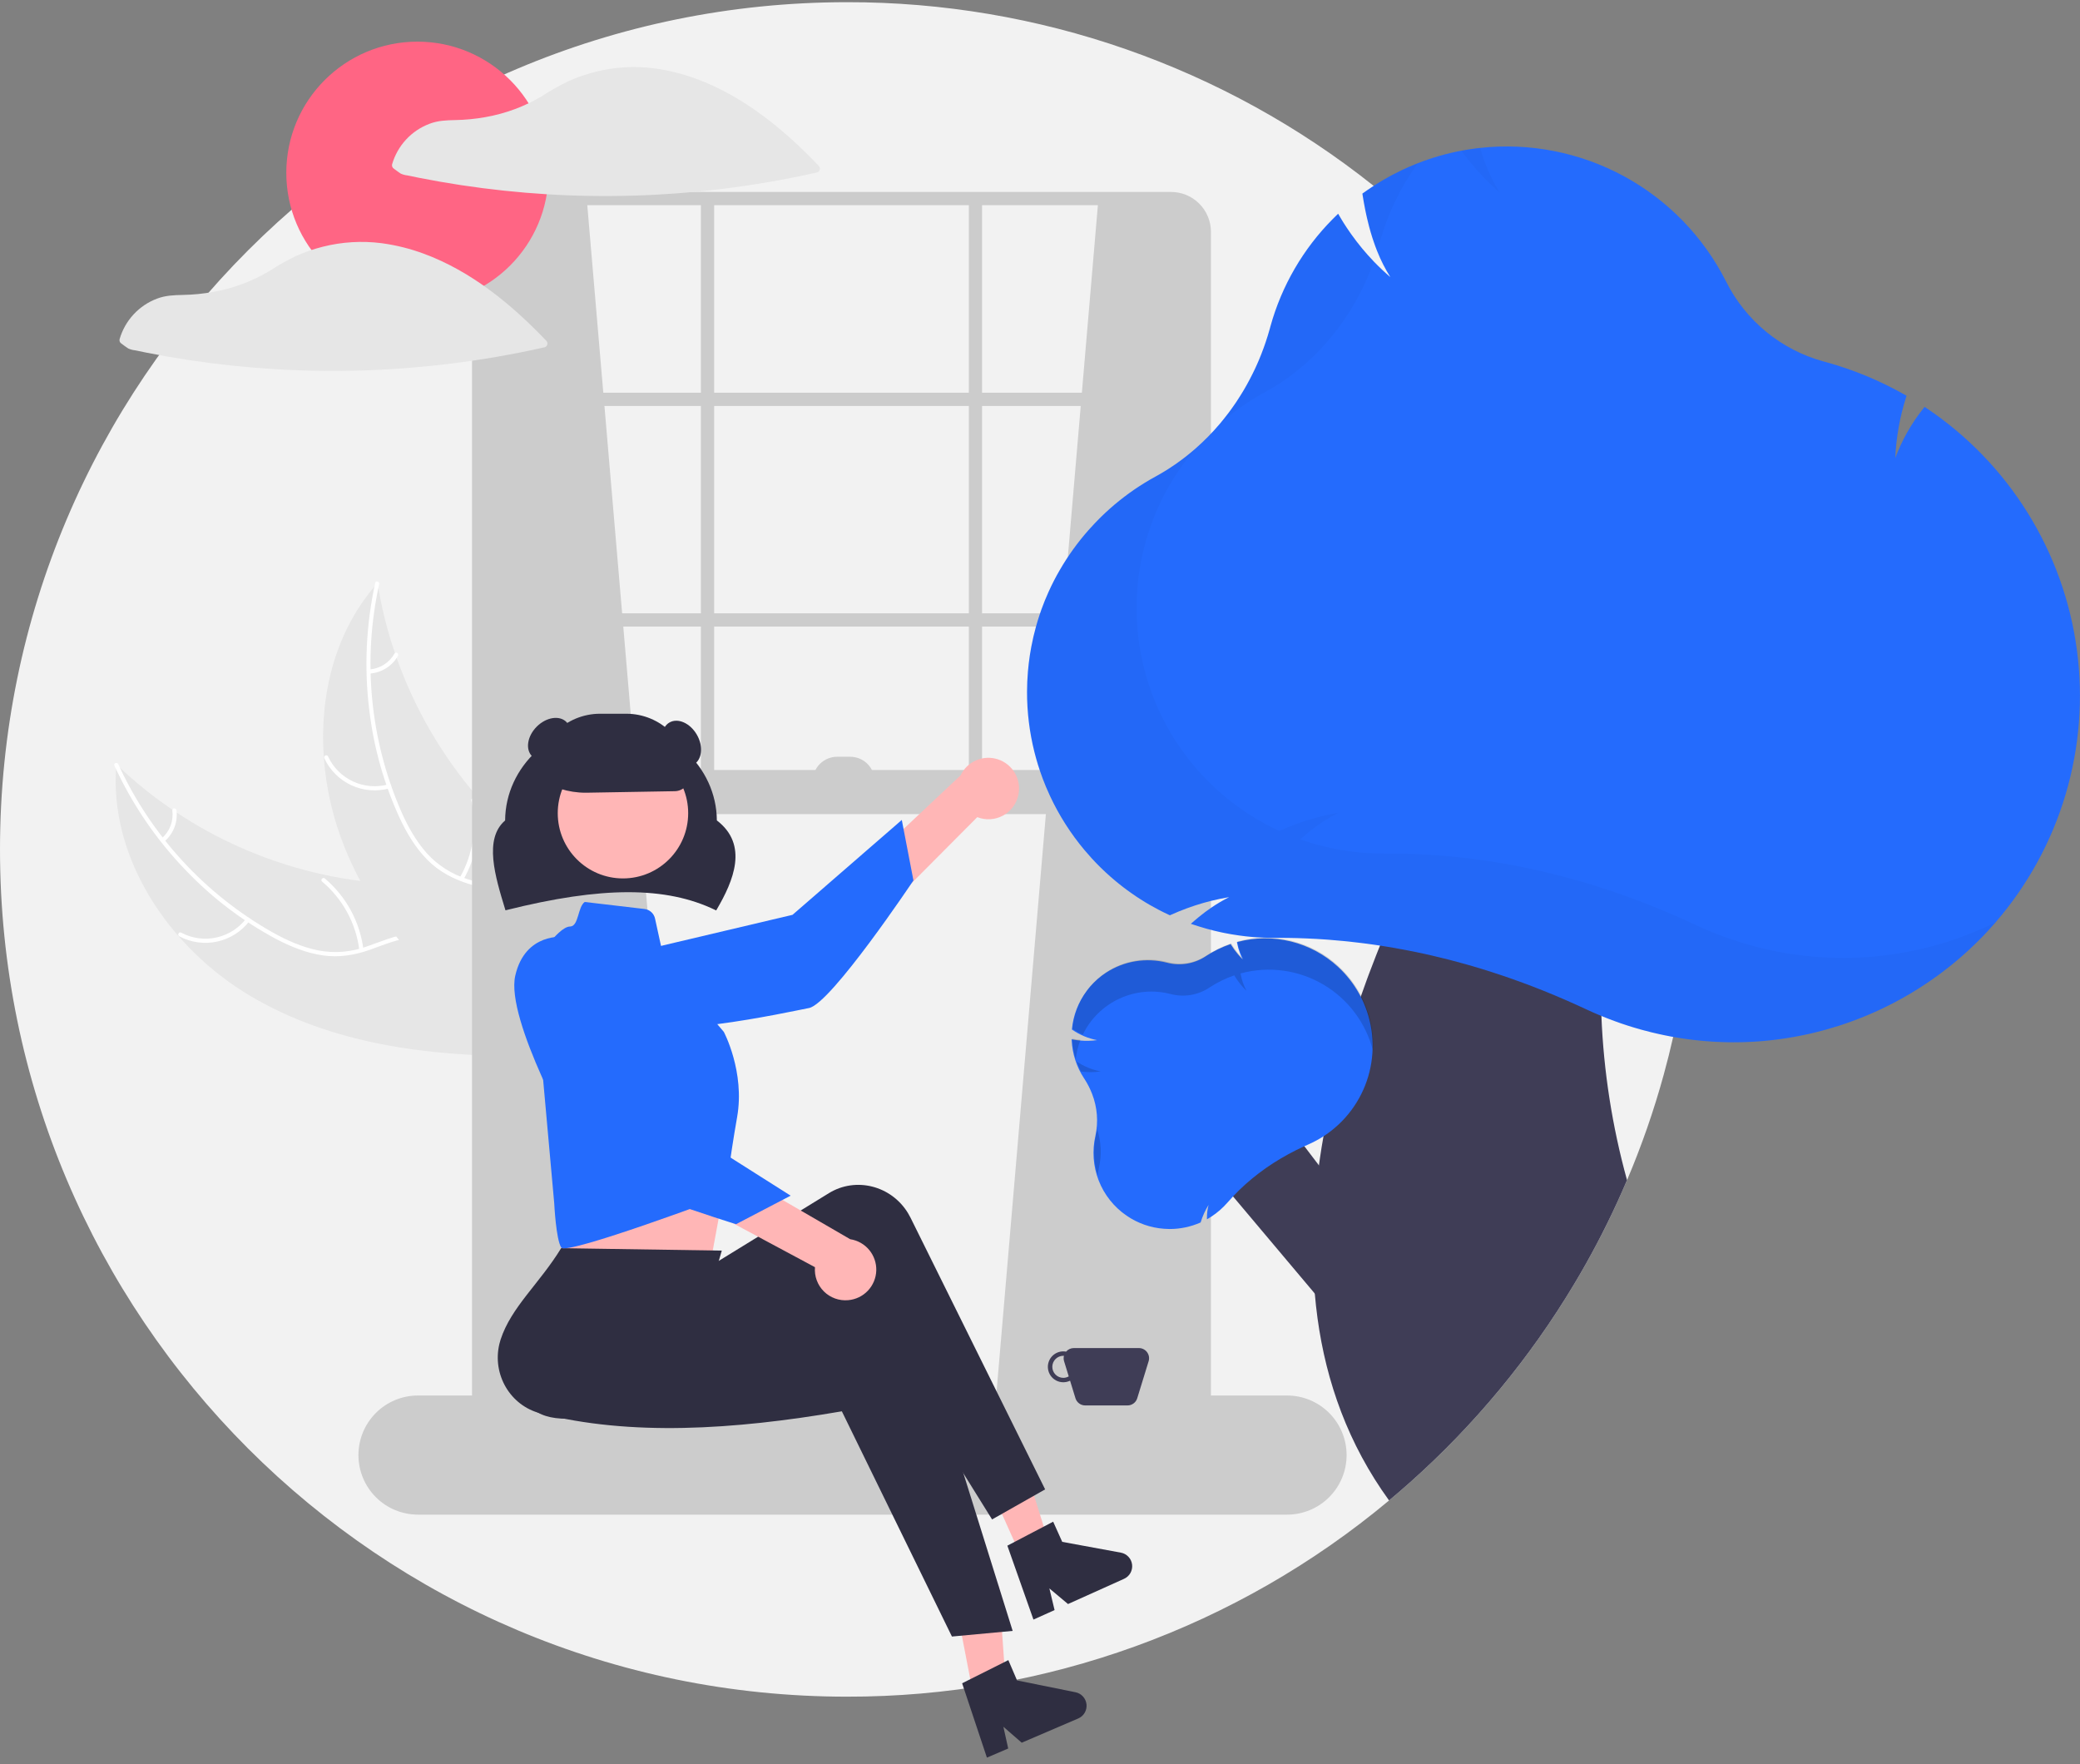 <svg width="237" height="201" viewBox="0 0 237 201" fill="none" xmlns="http://www.w3.org/2000/svg">
<rect x="0" y="0" width="237" height="201" fill="#808080" stroke="none"/>
<g clip-path="url(#clip0_1127_19487)">
<path d="M193.018 96.778C193.018 99.588 192.9 102.37 192.663 105.123C192.477 107.272 192.224 109.402 191.902 111.513C191.56 113.748 191.141 115.956 190.645 118.137V118.139C190.321 119.575 189.965 120.998 189.577 122.41C188.452 126.514 187.052 130.539 185.388 134.456C185.026 135.308 184.652 136.154 184.267 136.995C182.808 140.178 181.176 143.277 179.376 146.28C174.328 154.713 168.028 162.329 160.69 168.866C159.896 169.573 159.091 170.267 158.275 170.95C140.95 185.426 119.083 193.34 96.509 193.305C43.208 193.305 0 150.089 0 96.778C0 43.466 43.208 0.25 96.509 0.25C118.306 0.216 139.467 7.595 156.518 21.177C157.317 21.81 158.106 22.458 158.885 23.12C162.687 26.345 166.236 29.858 169.499 33.627H169.501C184.7 51.151 193.052 73.579 193.018 96.778Z" fill="#F2F2F2"/>
<path d="M28.489 113.451C19.296 107.979 12.357 97.751 13.257 87.088C21.663 95.134 32.642 99.947 44.254 100.676C48.733 100.941 53.743 100.769 57.04 103.813C59.092 105.706 60.047 108.558 60.203 111.346C60.36 114.134 59.801 116.907 59.246 119.644L59.437 120.314C48.739 120.354 37.683 118.924 28.489 113.451Z" fill="#E6E6E6"/>
<path d="M13.482 87.076C17.166 95.131 23.293 101.819 30.994 106.193C32.649 107.119 34.409 107.916 36.28 108.285C38.105 108.631 39.991 108.481 41.739 107.852C43.382 107.298 44.997 106.541 46.745 106.396C48.588 106.244 50.294 106.955 51.634 108.2C53.274 109.724 54.269 111.746 55.173 113.758C56.177 115.991 57.184 118.327 59.108 119.933C59.342 120.127 59.026 120.478 58.793 120.283C55.445 117.489 54.898 112.81 52.222 109.519C50.973 107.983 49.254 106.815 47.212 106.845C45.426 106.872 43.759 107.651 42.101 108.227C40.361 108.831 38.617 109.114 36.779 108.849C34.899 108.577 33.104 107.848 31.432 106.967C27.655 104.943 24.221 102.336 21.254 99.245C17.848 95.734 15.067 91.668 13.033 87.22C12.907 86.945 13.357 86.802 13.482 87.076H13.482Z" fill="white"/>
<path d="M28.431 104.931C27.522 106.124 26.218 106.954 24.754 107.275C23.289 107.595 21.758 107.384 20.434 106.68C20.167 106.536 20.377 106.114 20.645 106.257C21.876 106.916 23.302 107.112 24.666 106.811C26.029 106.51 27.24 105.731 28.08 104.616C28.263 104.373 28.612 104.69 28.431 104.931L28.431 104.931Z" fill="white"/>
<path d="M40.945 108.243C40.562 105.201 39.047 102.416 36.702 100.441C36.469 100.246 36.785 99.895 37.017 100.09C39.454 102.149 41.024 105.052 41.416 108.218C41.453 108.52 40.981 108.543 40.945 108.243V108.243Z" fill="white"/>
<path d="M18.433 95.513C18.881 95.125 19.225 94.632 19.436 94.078C19.646 93.523 19.715 92.926 19.637 92.338C19.596 92.037 20.067 92.014 20.108 92.313C20.191 92.963 20.114 93.623 19.883 94.236C19.652 94.848 19.275 95.395 18.784 95.829C18.741 95.873 18.683 95.9 18.621 95.903C18.559 95.907 18.498 95.886 18.451 95.847C18.404 95.805 18.377 95.746 18.373 95.684C18.37 95.621 18.392 95.56 18.433 95.513V95.513Z" fill="white"/>
<path d="M43.017 66.43C43.048 66.618 43.079 66.805 43.113 66.994C43.541 69.51 44.173 71.988 45.002 74.402C45.064 74.59 45.128 74.779 45.195 74.965C47.255 80.759 50.372 86.121 54.389 90.778C55.989 92.629 57.728 94.356 59.59 95.944C62.162 98.137 65.125 100.309 66.773 103.14C66.949 103.433 67.106 103.737 67.244 104.05L60.24 120.029C60.206 120.057 60.176 120.087 60.142 120.115L59.891 120.766C59.789 120.691 59.685 120.611 59.584 120.536C59.525 120.492 59.467 120.445 59.408 120.402C59.369 120.372 59.33 120.342 59.293 120.317C59.28 120.307 59.267 120.297 59.258 120.288C59.221 120.264 59.189 120.237 59.156 120.213C58.574 119.767 57.994 119.316 57.416 118.859C57.412 118.858 57.412 118.858 57.41 118.853C53.016 115.366 48.874 111.481 45.453 107.091C45.351 106.959 45.244 106.825 45.144 106.686C43.613 104.699 42.248 102.59 41.06 100.38C40.414 99.168 39.829 97.924 39.309 96.652C37.97 93.365 37.157 89.887 36.899 86.347C36.386 79.29 38.135 72.147 42.667 66.833C42.783 66.697 42.897 66.564 43.017 66.43Z" fill="#E6E6E6"/>
<path d="M43.203 66.555C41.296 75.204 42.162 84.235 45.678 92.364C46.442 94.101 47.368 95.796 48.639 97.218C49.889 98.593 51.484 99.609 53.259 100.16C54.904 100.706 56.649 101.075 58.133 102.012C59.696 103 60.63 104.595 60.95 106.396C61.343 108.6 60.919 110.814 60.43 112.964C59.888 115.352 59.286 117.824 59.856 120.265C59.925 120.561 59.462 120.65 59.393 120.355C58.401 116.108 60.782 112.042 60.626 107.803C60.553 105.825 59.884 103.857 58.235 102.651C56.792 101.597 54.993 101.216 53.323 100.677C51.569 100.111 50.006 99.287 48.699 97.968C47.361 96.619 46.367 94.956 45.562 93.246C43.765 89.356 42.592 85.206 42.084 80.951C41.477 76.097 41.706 71.176 42.758 66.399C42.824 66.104 43.268 66.261 43.203 66.555Z" fill="white"/>
<path d="M44.392 89.813C42.949 90.218 41.408 90.097 40.046 89.47C38.684 88.844 37.588 87.754 36.955 86.394C36.828 86.119 37.25 85.908 37.377 86.184C37.965 87.451 38.985 88.467 40.255 89.047C41.525 89.628 42.96 89.735 44.302 89.35C44.594 89.267 44.683 89.73 44.392 89.813H44.392Z" fill="white"/>
<path d="M52.389 99.993C53.914 97.334 54.382 94.198 53.698 91.209C53.63 90.913 54.093 90.823 54.161 91.119C54.867 94.23 54.374 97.493 52.78 100.256C52.628 100.52 52.237 100.255 52.389 99.993Z" fill="white"/>
<path d="M42.078 76.273C42.669 76.233 43.242 76.046 43.743 75.73C44.245 75.414 44.66 74.978 44.951 74.462C45.1 74.197 45.49 74.463 45.342 74.726C45.018 75.294 44.559 75.775 44.005 76.125C43.452 76.476 42.821 76.685 42.169 76.736C42.107 76.746 42.045 76.732 41.993 76.697C41.942 76.663 41.906 76.61 41.892 76.549C41.88 76.488 41.893 76.425 41.928 76.373C41.963 76.321 42.017 76.285 42.078 76.273V76.273Z" fill="white"/>
<path d="M66.852 22.622L78.665 160.926L55.04 162.703V24.382C57.855 22.519 61.896 22.227 66.852 22.622Z" fill="#CCCCCC"/>
<path d="M125.16 22.622L113.348 160.926L136.972 162.703V24.382C134.157 22.519 130.116 22.227 125.16 22.622Z" fill="#CCCCCC"/>
<path d="M133.435 168.419H58.326C57.121 168.417 55.967 167.938 55.115 167.086C54.264 166.235 53.785 165.08 53.783 163.875V26.412C53.785 25.207 54.264 24.052 55.115 23.2C55.967 22.349 57.121 21.869 58.326 21.868H133.435C134.639 21.869 135.794 22.349 136.645 23.2C137.497 24.052 137.976 25.207 137.977 26.412V163.875C137.976 165.08 137.497 166.235 136.645 167.086C135.794 167.938 134.639 168.417 133.435 168.419ZM58.326 23.376C57.521 23.377 56.75 23.697 56.181 24.266C55.612 24.835 55.292 25.607 55.291 26.412V163.875C55.292 164.68 55.612 165.451 56.181 166.02C56.75 166.59 57.521 166.91 58.326 166.911H133.435C134.239 166.91 135.01 166.59 135.579 166.02C136.148 165.451 136.468 164.68 136.469 163.875V26.412C136.468 25.607 136.148 24.835 135.579 24.266C135.01 23.697 134.239 23.377 133.435 23.376L58.326 23.376Z" fill="#CCCCCC"/>
<path d="M137.223 44.743H54.537V46.251H137.223V44.743Z" fill="#CCCCCC"/>
<path d="M137.223 69.88H54.537V71.389H137.223V69.88Z" fill="#CCCCCC"/>
<path d="M81.371 22.622H79.862V91.247H81.371V22.622Z" fill="#CCCCCC"/>
<path d="M111.9 22.622H110.392V91.247H111.9V22.622Z" fill="#CCCCCC"/>
<path d="M146.649 172.566H47.627C45.827 172.566 44.101 171.851 42.828 170.578C41.556 169.306 40.841 167.579 40.841 165.779C40.841 163.979 41.556 162.253 42.828 160.98C44.101 159.707 45.827 158.992 47.627 158.992H146.649C148.448 158.992 150.174 159.707 151.447 160.98C152.72 162.253 153.435 163.979 153.435 165.779C153.435 167.579 152.72 169.306 151.447 170.578C150.174 171.851 148.448 172.566 146.649 172.566Z" fill="#CCCCCC"/>
<path d="M137.223 87.728H55.04V92.755H137.223V87.728Z" fill="#CCCCCC"/>
<path d="M81.604 103.728L81.499 103.678C75.897 100.971 68.56 100.973 57.711 103.686L57.595 103.715L57.56 103.601C56.412 99.837 55.112 95.574 57.555 93.476C57.589 87.321 62.987 82.323 69.617 82.323C76.246 82.323 81.643 87.319 81.68 93.472C85.313 96.251 83.581 100.357 81.662 103.628L81.604 103.728Z" fill="#2F2E41"/>
<path d="M116.039 90.549C115.938 91.047 115.73 91.518 115.428 91.927C115.126 92.337 114.738 92.675 114.291 92.918C113.844 93.161 113.349 93.303 112.842 93.335C112.334 93.366 111.826 93.286 111.352 93.099L91.554 112.999L89.787 106.82L109.451 88.34C109.817 87.566 110.454 86.953 111.242 86.617C112.03 86.281 112.913 86.246 113.725 86.518C114.537 86.79 115.221 87.351 115.648 88.094C116.074 88.836 116.213 89.71 116.039 90.549L116.039 90.549Z" fill="#FFB6B6"/>
<path d="M67.106 109.706C67.106 109.706 65.31 113.777 69.742 116.288C74.174 118.799 89.665 115.33 92.179 114.846C94.692 114.361 104.08 100.309 104.08 100.309L102.753 93.418L90.302 104.228L67.106 109.706Z" fill="#246BFD"/>
<path d="M63.837 132.221L64.088 136.997C64.088 136.997 63.346 141.228 63.957 142.141C64.562 143.049 81.085 143.164 81.085 143.164C81.085 143.164 82.176 137.278 83.117 132.125L63.837 132.221Z" fill="#FFB6B6"/>
<path d="M111.34 195.371L114.795 194.673L113.806 180.719L108.708 181.749L111.34 195.371Z" fill="#FFB6B6"/>
<path d="M116.289 177.211L119.5 175.767L115.334 162.415L110.595 164.547L116.289 177.211Z" fill="#FFB6B6"/>
<path d="M119.085 169.688L113.039 173.112L98.127 149.146C87.659 156.2 77.423 159.578 67.104 161.38C63.615 162.002 60.058 161.687 59.388 158.135C59.357 157.969 59.332 157.802 59.313 157.634C58.901 153.755 63.726 148.782 64.339 144.036L77.544 143.243L79.172 145.331L94.443 135.941C97.514 134.052 101.553 135.074 103.465 138.222C103.566 138.388 103.659 138.559 103.746 138.733L119.085 169.688Z" fill="#2F2E41"/>
<path d="M115.385 185.811L108.466 186.454L95.922 160.793C83.482 162.933 71.747 163.619 61.596 161.03C58.159 160.166 56.058 156.616 56.904 153.102C56.943 152.938 56.989 152.776 57.041 152.615C58.256 148.908 61.436 146.285 63.941 142.207L82.242 142.485L80.198 149.539L97.976 147.238C101.551 146.775 104.816 149.364 105.269 153.019C105.292 153.212 105.308 153.406 105.315 153.601L115.385 185.811Z" fill="#2F2E41"/>
<path d="M70.982 100.08C75.086 100.08 78.413 96.752 78.413 92.647C78.413 88.543 75.086 85.215 70.982 85.215C66.878 85.215 63.551 88.543 63.551 92.647C63.551 96.752 66.878 100.08 70.982 100.08Z" fill="#FFB6B6"/>
<path d="M66.626 102.763L73.439 103.564C73.727 103.598 73.996 103.721 74.211 103.915C74.425 104.11 74.573 104.366 74.635 104.649L75.719 109.608L82.474 117.564C82.474 117.564 84.899 122.113 83.99 127.268C83.08 132.424 82.68 136.254 82.68 136.254C82.68 136.254 64.561 143.049 63.954 142.14C63.348 141.23 63.151 137.097 63.151 137.097L60.726 110.108C60.726 110.108 63.454 105.559 64.97 105.559C65.949 105.526 65.823 103.323 66.626 102.763Z" fill="#246BFD"/>
<path d="M82.865 137.914C83.821 137.914 84.596 136.985 84.596 135.838C84.596 134.691 83.821 133.761 82.865 133.761C81.909 133.761 81.135 134.691 81.135 135.838C81.135 136.985 81.909 137.914 82.865 137.914Z" fill="#246BFD"/>
<path d="M109.627 191.778L114.893 189.139L115.886 191.455L122.545 192.801C122.874 192.867 123.173 193.037 123.398 193.286C123.624 193.534 123.764 193.848 123.799 194.182C123.833 194.516 123.76 194.852 123.59 195.142C123.42 195.431 123.162 195.658 122.853 195.79L116.419 198.549L114.328 196.734L114.877 199.21L112.451 200.25L109.627 191.778Z" fill="#2F2E41"/>
<path d="M114.781 176.101L120 173.369L121.033 175.667L127.715 176.896C128.045 176.956 128.347 177.121 128.577 177.366C128.807 177.61 128.953 177.922 128.993 178.255C129.033 178.588 128.966 178.925 128.801 179.218C128.636 179.51 128.382 179.742 128.076 179.879L121.691 182.751L119.569 180.972L120.161 183.439L117.754 184.521L114.781 176.101Z" fill="#2F2E41"/>
<path d="M66.736 90.316C64.773 90.319 62.857 89.714 61.251 88.585L61.197 88.547V88.482C61.199 86.583 61.955 84.762 63.298 83.419C64.64 82.076 66.461 81.32 68.36 81.318H71.376C73.275 81.32 75.096 82.076 76.438 83.419C77.781 84.762 78.537 86.583 78.539 88.482C78.537 88.917 78.365 89.334 78.06 89.644C77.756 89.954 77.342 90.132 76.907 90.142L66.906 90.314C66.849 90.315 66.793 90.316 66.736 90.316Z" fill="#2F2E41"/>
<path d="M79.042 87.106C80.004 86.551 80.165 85.028 79.401 83.706C78.638 82.383 77.239 81.761 76.278 82.317C75.316 82.872 75.155 84.394 75.918 85.717C76.682 87.04 78.081 87.662 79.042 87.106Z" fill="#2F2E41"/>
<path d="M64.002 85.63C65.082 84.551 65.32 83.038 64.535 82.253C63.75 81.468 62.238 81.706 61.158 82.786C60.078 83.866 59.84 85.378 60.625 86.164C61.41 86.949 62.922 86.71 64.002 85.63Z" fill="#2F2E41"/>
<path d="M129.769 153.588H122.352C122.184 153.588 122.019 153.624 121.867 153.694C121.715 153.764 121.581 153.867 121.472 153.994C121.199 153.944 120.917 153.959 120.651 154.039C120.384 154.119 120.14 154.261 119.939 154.453C119.738 154.645 119.586 154.882 119.494 155.145C119.402 155.407 119.374 155.688 119.412 155.964C119.45 156.239 119.552 156.502 119.711 156.73C119.87 156.959 120.081 157.146 120.326 157.277C120.572 157.408 120.845 157.479 121.123 157.484C121.401 157.489 121.676 157.428 121.926 157.306L122.541 159.305C122.614 159.542 122.761 159.75 122.961 159.897C123.16 160.044 123.401 160.124 123.649 160.124H128.472C128.72 160.124 128.961 160.044 129.16 159.897C129.36 159.75 129.506 159.542 129.579 159.305L130.877 155.088C130.93 154.915 130.942 154.731 130.912 154.552C130.881 154.374 130.809 154.204 130.701 154.058C130.594 153.913 130.453 153.794 130.291 153.712C130.129 153.63 129.95 153.588 129.769 153.588ZM121.16 156.981C120.826 156.981 120.507 156.849 120.271 156.613C120.035 156.378 119.903 156.058 119.903 155.725C119.903 155.391 120.035 155.072 120.271 154.836C120.507 154.6 120.826 154.468 121.16 154.468C121.182 154.468 121.204 154.473 121.227 154.474C121.177 154.677 121.183 154.889 121.244 155.088L121.775 156.814C121.588 156.922 121.376 156.98 121.16 156.981Z" fill="#3F3D56"/>
<path d="M96.648 148.131C96.141 148.178 95.631 148.113 95.152 147.941C94.673 147.769 94.238 147.495 93.877 147.136C93.516 146.778 93.237 146.345 93.062 145.867C92.886 145.39 92.817 144.88 92.86 144.373L68.12 131.112L73.531 127.647L96.873 141.186C97.719 141.314 98.49 141.749 99.037 142.407C99.585 143.065 99.872 143.902 99.845 144.758C99.817 145.614 99.476 146.431 98.887 147.052C98.298 147.674 97.501 148.058 96.648 148.131Z" fill="#FFB6B6"/>
<path d="M64.259 106.743C64.259 106.743 59.844 106.19 58.711 111.158C57.578 116.125 65.345 129.972 66.53 132.241C67.715 134.511 83.867 139.474 83.867 139.474L90.087 136.225L76.161 127.397L64.259 106.743Z" fill="#246BFD"/>
<path d="M95.378 86.22H96.886C97.619 86.22 98.322 86.511 98.841 87.03C99.359 87.548 99.65 88.251 99.65 88.985H92.613C92.613 88.251 92.905 87.548 93.423 87.03C93.942 86.511 94.645 86.22 95.378 86.22Z" fill="#CCCCCC"/>
<path d="M47.561 34.629C55.812 34.629 62.501 27.939 62.501 19.687C62.501 11.435 55.812 4.745 47.561 4.745C39.311 4.745 32.622 11.435 32.622 19.687C32.622 27.939 39.311 34.629 47.561 34.629Z" fill="#FF6584"/>
<path d="M93.302 18.908C89.348 14.76 84.757 10.976 79.321 8.976C77.807 8.417 76.237 8.022 74.638 7.799C74.625 7.797 74.613 7.8 74.6 7.799C74.574 7.792 74.548 7.787 74.521 7.783C72.285 7.498 70.016 7.635 67.83 8.187C66.762 8.455 65.719 8.819 64.715 9.273C63.708 9.764 62.731 10.318 61.792 10.93C59.803 12.12 57.614 12.937 55.332 13.34C54.187 13.546 53.026 13.66 51.863 13.681C50.853 13.701 49.901 13.736 48.944 14.101C47.922 14.485 47.004 15.103 46.263 15.905C45.523 16.708 44.98 17.672 44.678 18.721C44.654 18.815 44.661 18.913 44.698 19.002C44.734 19.092 44.798 19.167 44.88 19.218C45.138 19.403 45.391 19.613 45.662 19.779C45.904 19.889 46.163 19.96 46.427 19.987C46.86 20.078 47.292 20.167 47.726 20.253C49.322 20.569 50.926 20.849 52.535 21.093C55.793 21.586 59.068 21.934 62.361 22.135C68.957 22.535 75.576 22.336 82.136 21.541C85.823 21.094 89.485 20.461 93.108 19.643C93.181 19.621 93.248 19.581 93.301 19.527C93.355 19.472 93.393 19.404 93.412 19.33C93.432 19.256 93.432 19.179 93.413 19.105C93.393 19.031 93.355 18.963 93.302 18.908Z" fill="#E6E6E6"/>
<path d="M48.27 28.899C46.756 28.339 45.186 27.945 43.587 27.722C43.574 27.72 43.562 27.723 43.549 27.722C43.523 27.715 43.497 27.71 43.47 27.706C41.234 27.421 38.965 27.558 36.78 28.11C35.711 28.378 34.668 28.742 33.664 29.196C32.657 29.687 31.68 30.241 30.741 30.852C28.753 32.043 26.564 32.86 24.281 33.263C23.136 33.469 21.976 33.583 20.812 33.603C19.802 33.624 18.85 33.659 17.893 34.024C16.871 34.408 15.953 35.026 15.213 35.828C14.472 36.63 13.929 37.595 13.627 38.644C13.604 38.738 13.611 38.836 13.647 38.925C13.683 39.014 13.747 39.09 13.829 39.14C14.088 39.326 14.34 39.536 14.612 39.701C14.854 39.812 15.112 39.883 15.377 39.91C15.809 40.001 16.242 40.09 16.675 40.176C18.272 40.492 19.875 40.772 21.485 41.016C24.742 41.509 28.017 41.857 31.31 42.058C37.906 42.458 44.525 42.259 51.086 41.464C54.773 41.017 58.435 40.384 62.057 39.566C62.131 39.544 62.197 39.504 62.251 39.449C62.304 39.395 62.342 39.327 62.362 39.253C62.381 39.179 62.381 39.102 62.362 39.028C62.343 38.954 62.304 38.886 62.251 38.831C58.298 34.683 53.706 30.899 48.27 28.899Z" fill="#E6E6E6"/>
<path d="M156.004 140.29L144.515 125.195L135.45 130.321L154.659 153.136L156.004 140.29Z" fill="#3F3D56"/>
<path d="M182.467 115.751C182.722 122.077 183.702 128.353 185.387 134.456C185.025 135.308 184.652 136.154 184.266 136.995C182.808 140.177 181.175 143.277 179.375 146.28C174.328 154.713 168.027 162.329 160.689 168.866C159.895 169.573 159.09 170.267 158.274 170.95C153.622 164.535 151.111 157.456 150.119 150.172C149.993 149.247 149.89 148.311 149.812 147.381V147.376C149.621 145.116 149.56 142.847 149.629 140.579C149.631 140.398 149.636 140.215 149.644 140.031C149.732 137.608 149.95 135.18 150.28 132.774V132.772C150.317 132.495 150.355 132.219 150.398 131.942C150.518 131.112 150.654 130.283 150.802 129.458C151.665 124.703 152.87 120.016 154.406 115.434V115.432C154.449 115.299 154.492 115.168 154.54 115.037C154.705 114.539 154.874 114.047 155.047 113.554C155.058 113.515 155.071 113.478 155.087 113.441C155.311 112.797 155.54 112.159 155.774 111.525C155.836 111.35 155.902 111.174 155.97 110.998C156.233 110.291 156.502 109.59 156.776 108.899C156.862 108.677 156.95 108.456 157.038 108.238C157.106 108.069 157.171 107.901 157.241 107.735V107.732C157.641 106.744 158.046 105.776 158.455 104.826C159.604 102.157 160.785 99.646 161.936 97.33L161.939 97.328C166.716 87.743 171.059 81.519 171.059 81.519L187.368 86.798C185.422 90.249 183.917 95.34 183.093 101.345C182.457 106.118 182.248 110.938 182.467 115.749L182.467 115.751Z" fill="#3F3D56"/>
<path d="M155.362 114.215C155.266 113.991 155.158 113.773 155.047 113.554C154.474 112.444 153.736 111.427 152.858 110.538C152.728 110.404 152.592 110.271 152.451 110.145C150.937 108.751 149.096 107.76 147.099 107.266C145.101 106.771 143.01 106.788 141.021 107.315L141.011 107.32L140.935 107.34L140.953 107.426C141.028 107.824 141.138 108.215 141.28 108.594C141.317 108.698 141.36 108.796 141.403 108.894C141.421 108.939 141.443 108.979 141.463 109.024C141.463 109.024 141.461 109.027 141.466 109.027C141.466 109.029 141.468 109.032 141.468 109.034C141.516 109.127 141.561 109.223 141.612 109.313C141.508 109.215 141.41 109.115 141.315 109.012C141.222 108.916 141.137 108.816 141.051 108.715C140.758 108.373 140.493 108.009 140.259 107.624L140.219 107.556L140.149 107.584C139.2 107.913 138.296 108.356 137.455 108.904L137.364 108.964C136.722 109.386 135.998 109.668 135.24 109.791C134.482 109.915 133.706 109.878 132.963 109.683C131.792 109.381 130.571 109.326 129.377 109.521C128.184 109.716 127.043 110.157 126.029 110.817C125.358 111.255 124.75 111.784 124.225 112.39C124.18 112.443 124.134 112.498 124.089 112.551C123.994 112.667 123.903 112.785 123.815 112.906C122.87 114.169 122.291 115.667 122.139 117.237L122.134 117.295L122.182 117.327C123.032 117.91 123.994 118.311 125.006 118.504C124.37 118.592 123.726 118.609 123.086 118.551H123.084C122.794 118.527 122.505 118.487 122.219 118.431L122.166 118.421H122.164L122.099 118.408L122.109 118.529C122.184 120.065 122.667 121.553 123.509 122.84L123.534 122.875C123.543 122.888 123.551 122.901 123.559 122.915C123.915 123.461 124.212 124.043 124.444 124.652C125.031 126.166 125.16 127.819 124.815 129.406C124.425 131.103 124.555 132.878 125.188 134.5C125.821 136.123 126.928 137.516 128.364 138.5C129.626 139.369 131.097 139.885 132.624 139.996C132.833 140.014 133.044 140.024 133.255 140.024C134.463 140.027 135.659 139.778 136.766 139.292L136.806 139.277L136.816 139.232C137.029 138.545 137.328 137.888 137.706 137.276C137.582 137.758 137.52 138.254 137.52 138.752V138.918L137.663 138.835C137.786 138.762 137.912 138.684 138.025 138.611C138.704 138.168 139.319 137.633 139.852 137.022C140.061 136.781 140.272 136.547 140.493 136.313L140.496 136.311C140.925 135.853 141.38 135.406 141.853 134.979C142.858 134.076 143.934 133.254 145.07 132.523C146.205 131.794 147.392 131.148 148.621 130.592H148.623C148.762 130.527 148.902 130.464 149.041 130.404C149.653 130.137 150.242 129.821 150.802 129.459C150.823 129.446 150.84 129.436 150.858 129.423C153.287 127.832 155.073 125.43 155.898 122.645C156.723 119.86 156.533 116.873 155.362 114.215L155.362 114.215Z" fill="#246BFD"/>
<path opacity="0.15" d="M125.23 132.975C125.161 133.281 125.109 133.59 125.074 133.901C124.606 132.422 124.538 130.845 124.878 129.332C124.93 129.1 124.969 128.866 125 128.63C125.464 130.032 125.544 131.532 125.23 132.975Z" fill="black"/>
<path opacity="0.15" d="M125.421 122.071C124.676 122.174 123.921 122.178 123.175 122.081C122.98 121.713 122.811 121.331 122.671 120.939C123.501 121.499 124.437 121.884 125.421 122.071Z" fill="black"/>
<path opacity="0.15" d="M123.115 118.471C122.84 119.174 122.658 119.909 122.572 120.659C122.343 119.945 122.207 119.204 122.169 118.455L122.163 118.334L122.282 118.357C122.557 118.409 122.836 118.447 123.115 118.471Z" fill="black"/>
<path opacity="0.15" d="M126.094 110.742C127.107 110.082 128.247 109.64 129.44 109.444C130.633 109.249 131.854 109.304 133.024 109.607C133.767 109.803 134.544 109.841 135.302 109.717C136.061 109.594 136.785 109.311 137.427 108.889L137.518 108.829C138.358 108.28 139.263 107.836 140.211 107.506L140.283 107.481L140.323 107.547C140.698 108.167 141.152 108.735 141.674 109.237C141.357 108.646 141.135 108.009 141.016 107.349L140.999 107.262L141.085 107.24C142.951 106.746 144.907 106.7 146.794 107.106C148.681 107.512 150.445 108.359 151.943 109.577C153.441 110.795 154.629 112.35 155.411 114.115C156.194 115.88 156.548 117.805 156.445 119.733C156.049 118.161 155.345 116.684 154.374 115.386C153.403 114.088 152.185 112.996 150.789 112.173C149.393 111.35 147.847 110.812 146.242 110.59C144.637 110.369 143.004 110.468 141.437 110.883L141.351 110.905L141.368 110.992C141.487 111.652 141.709 112.29 142.026 112.88C141.504 112.378 141.05 111.81 140.675 111.19L140.635 111.124L140.563 111.149C139.615 111.479 138.711 111.923 137.87 112.472L137.78 112.532C137.137 112.954 136.413 113.237 135.655 113.36C134.896 113.484 134.12 113.446 133.377 113.25C131.431 112.745 129.37 112.931 127.546 113.775C125.722 114.62 124.248 116.071 123.374 117.882C122.985 117.695 122.608 117.484 122.245 117.251L122.195 117.22L122.201 117.162C122.326 115.868 122.741 114.619 123.415 113.507C124.089 112.396 125.005 111.451 126.094 110.742Z" fill="black"/>
<path d="M219.528 46.513L219.289 46.355L219.115 46.581C217.773 48.271 216.706 50.162 215.951 52.184C216.055 49.854 216.463 47.548 217.163 45.324L217.238 45.09L217.022 44.967C214.21 43.374 211.214 42.132 208.1 41.267L207.761 41.176C205.374 40.521 203.153 39.371 201.241 37.799C199.329 36.228 197.77 34.271 196.665 32.056C194.097 26.974 190.04 22.795 185.037 20.078C180.033 17.362 174.32 16.236 168.659 16.851H168.657C168.597 16.856 168.534 16.863 168.473 16.871C168.37 16.881 168.27 16.894 168.169 16.906C167.963 16.934 167.762 16.962 167.561 16.992C167.39 17.017 167.217 17.044 167.046 17.075C166.955 17.087 166.867 17.102 166.779 17.12C166.691 17.135 166.601 17.15 166.513 17.168H166.511C164.823 17.487 163.169 17.962 161.569 18.588H161.567V18.59L161.162 18.749C160.745 18.92 160.331 19.101 159.921 19.292C159.828 19.334 159.737 19.38 159.644 19.422C159.619 19.435 159.592 19.448 159.566 19.463C159.303 19.588 159.041 19.719 158.782 19.857C158.745 19.875 158.707 19.895 158.669 19.915L158.428 20.043C157.898 20.33 157.377 20.634 156.865 20.956C156.822 20.981 156.782 21.006 156.739 21.034C156.694 21.064 156.646 21.094 156.601 21.124C156.573 21.139 156.545 21.159 156.518 21.177C156.44 21.225 156.365 21.275 156.289 21.328C156.138 21.426 155.988 21.526 155.839 21.63C155.686 21.733 155.535 21.841 155.384 21.949L155.234 22.057L155.261 22.243C155.286 22.396 155.309 22.549 155.337 22.7C155.362 22.851 155.387 23 155.415 23.148C155.457 23.397 155.505 23.643 155.553 23.882C155.585 24.04 155.616 24.196 155.651 24.349C155.683 24.508 155.719 24.666 155.756 24.824C155.829 25.151 155.907 25.468 155.99 25.78C156.03 25.936 156.073 26.091 156.118 26.245C156.143 26.338 156.169 26.431 156.196 26.521C156.216 26.584 156.236 26.647 156.256 26.71C156.262 26.73 156.267 26.753 156.274 26.775C156.28 26.796 156.286 26.817 156.294 26.838C156.322 26.931 156.349 27.021 156.377 27.109C156.392 27.157 156.407 27.205 156.425 27.25C156.46 27.358 156.498 27.469 156.535 27.575C156.576 27.695 156.618 27.816 156.661 27.934C156.671 27.964 156.681 27.992 156.691 28.022C156.699 28.044 156.706 28.067 156.716 28.09C156.726 28.115 156.737 28.143 156.747 28.168C156.789 28.281 156.832 28.396 156.877 28.51C156.892 28.55 156.907 28.593 156.925 28.633C157.332 29.657 157.833 30.641 158.42 31.574C157.769 31.016 157.143 30.424 156.54 29.799C155.61 28.833 154.754 27.798 153.977 26.705C153.914 26.619 153.851 26.531 153.794 26.443C153.675 26.275 153.56 26.106 153.447 25.936C153.326 25.759 153.21 25.576 153.097 25.395C153.022 25.274 152.947 25.151 152.874 25.031C152.801 24.915 152.733 24.802 152.668 24.686L152.472 24.349H152.469V24.352L152.193 24.623C152.082 24.731 151.971 24.84 151.863 24.948C148.485 28.347 146.039 32.558 144.758 37.177L144.721 37.315L144.683 37.458C144.61 37.715 144.537 37.964 144.459 38.218V38.22C144.384 38.471 144.303 38.723 144.218 38.969C144.14 39.203 144.06 39.434 143.974 39.666C143.947 39.743 143.916 39.821 143.884 39.899C143.831 40.05 143.773 40.198 143.715 40.349C143.688 40.417 143.66 40.487 143.632 40.555C143.565 40.721 143.497 40.887 143.429 41.051C143.419 41.076 143.406 41.103 143.394 41.129C143.374 41.179 143.351 41.229 143.331 41.277C143.278 41.398 143.223 41.521 143.17 41.641C143.132 41.719 143.097 41.8 143.062 41.878C143.047 41.913 143.029 41.948 143.014 41.983C142.921 42.184 142.826 42.383 142.725 42.579C142.612 42.81 142.496 43.041 142.373 43.268C142.265 43.479 142.152 43.685 142.034 43.891C141.83 44.256 141.617 44.618 141.396 44.969C141.31 45.105 141.225 45.241 141.137 45.377C141.117 45.409 141.097 45.442 141.076 45.472C141.004 45.59 140.928 45.703 140.85 45.819C140.797 45.897 140.745 45.975 140.692 46.05C140.604 46.186 140.511 46.317 140.415 46.445C140.39 46.485 140.363 46.523 140.335 46.561C140.194 46.757 140.054 46.948 139.91 47.139C139.905 47.141 139.905 47.144 139.903 47.146C139.898 47.146 139.898 47.149 139.895 47.151C139.832 47.234 139.77 47.317 139.704 47.398C139.619 47.516 139.526 47.632 139.433 47.745C139.282 47.936 139.124 48.129 138.963 48.318C138.958 48.323 138.955 48.328 138.95 48.33C138.118 49.309 137.215 50.226 136.251 51.075C136.233 51.09 136.221 51.105 136.203 51.118C136.068 51.236 135.932 51.354 135.791 51.47C135.733 51.518 135.675 51.566 135.618 51.613C135.522 51.694 135.424 51.774 135.329 51.847C135.317 51.859 135.305 51.869 135.291 51.877C135.206 51.948 135.123 52.013 135.037 52.078C134.934 52.161 134.831 52.239 134.725 52.317C134.228 52.694 133.717 53.05 133.192 53.386C133.114 53.438 133.032 53.491 132.951 53.541C132.903 53.572 132.856 53.602 132.81 53.627C132.619 53.745 132.428 53.861 132.237 53.971C132.046 54.084 131.85 54.192 131.657 54.298C131.242 54.524 130.832 54.761 130.433 55.007C130.232 55.133 130.031 55.258 129.832 55.386C129.043 55.899 128.283 56.448 127.553 57.033C126.822 57.618 126.122 58.24 125.454 58.896C125.371 58.976 125.288 59.059 125.205 59.144C125.039 59.308 124.879 59.474 124.725 59.64C124.479 59.894 124.243 60.155 124.009 60.419C122.776 61.818 121.685 63.335 120.752 64.949C120.283 65.754 119.857 66.584 119.475 67.435C119.186 68.071 118.922 68.722 118.683 69.38C118.525 69.82 118.377 70.264 118.239 70.713C118.171 70.936 118.105 71.163 118.043 71.389C117.829 72.156 117.65 72.93 117.505 73.707C117.387 74.33 117.291 74.954 117.218 75.579C117.18 75.893 117.15 76.208 117.123 76.519C117.058 77.285 117.025 78.052 117.023 78.82C117.019 81.123 117.299 83.417 117.857 85.652C117.98 86.144 118.116 86.635 118.266 87.122C118.342 87.366 118.422 87.607 118.502 87.849C118.706 88.452 118.931 89.049 119.178 89.641C119.327 89.996 119.483 90.347 119.646 90.697C120.684 92.918 122.009 94.994 123.587 96.871C123.846 97.18 124.113 97.484 124.388 97.783C124.391 97.783 124.388 97.785 124.388 97.785C125.072 98.532 125.796 99.24 126.557 99.907H126.56C126.864 100.176 127.173 100.437 127.487 100.689C127.49 100.686 127.49 100.689 127.49 100.689C127.806 100.945 128.126 101.192 128.452 101.43C128.616 101.549 128.782 101.667 128.95 101.785C129.279 102.019 129.615 102.244 129.958 102.461H129.96C130.302 102.682 130.649 102.893 131.001 103.095C131.707 103.499 132.431 103.879 133.175 104.223L133.3 104.281L133.429 104.223C134.621 103.686 135.851 103.235 137.108 102.873C137.384 102.793 137.663 102.72 137.94 102.65C138.639 102.476 139.342 102.33 140.051 102.212C139.361 102.559 138.694 102.951 138.056 103.386C137.56 103.72 137.073 104.085 136.583 104.487C136.419 104.62 136.256 104.759 136.093 104.899L135.686 105.251L136.196 105.42C136.382 105.48 136.568 105.54 136.754 105.596C137.007 105.676 137.259 105.749 137.505 105.817C138.043 105.968 138.584 106.101 139.129 106.217C139.262 106.244 139.393 106.272 139.526 106.3C139.785 106.35 140.046 106.4 140.307 106.445C140.318 106.448 140.329 106.45 140.34 106.45C140.612 106.496 140.885 106.538 141.157 106.576C141.662 106.649 142.167 106.707 142.672 106.749C142.728 106.757 142.783 106.76 142.841 106.762C142.964 106.772 143.085 106.782 143.208 106.79C143.479 106.807 143.753 106.82 144.027 106.83C144.047 106.83 144.065 106.832 144.085 106.832C144.223 106.837 144.361 106.842 144.5 106.845C144.5 106.845 144.5 106.848 144.502 106.845C144.64 106.848 144.778 106.85 144.917 106.85H145.681C145.824 106.85 145.967 106.853 146.113 106.853C146.314 106.853 146.518 106.855 146.719 106.858C146.772 106.858 146.827 106.86 146.882 106.86C147.204 106.865 147.525 106.873 147.847 106.88C147.867 106.88 147.887 106.883 147.907 106.883C148.229 106.893 148.551 106.903 148.873 106.918C148.943 106.92 149.013 106.923 149.086 106.928C149.395 106.941 149.704 106.956 150.014 106.973C150.102 106.978 150.192 106.986 150.283 106.991C150.516 107.003 150.752 107.018 150.986 107.036C151.124 107.044 151.26 107.054 151.398 107.066C151.956 107.109 152.512 107.157 153.07 107.212C153.256 107.227 153.442 107.247 153.628 107.267C154.125 107.32 154.625 107.378 155.126 107.441C155.349 107.466 155.573 107.496 155.797 107.526C155.822 107.529 155.847 107.531 155.872 107.536C156.148 107.574 156.422 107.612 156.699 107.652C156.88 107.677 157.061 107.705 157.242 107.732C157.428 107.76 157.614 107.788 157.8 107.82C157.9 107.835 158.001 107.853 158.104 107.871C158.345 107.908 158.589 107.949 158.833 107.994C158.855 107.996 158.876 107.999 158.898 108.004C159.416 108.094 159.936 108.19 160.454 108.293C160.758 108.351 161.059 108.411 161.361 108.474C161.597 108.522 161.833 108.572 162.07 108.622C162.11 108.63 162.15 108.64 162.19 108.65C162.199 108.653 162.209 108.654 162.218 108.655C162.575 108.733 162.934 108.813 163.291 108.899C164.53 109.185 165.768 109.504 167.003 109.854C167.287 109.932 167.571 110.015 167.855 110.098C167.976 110.133 168.094 110.168 168.212 110.203C168.458 110.276 168.702 110.349 168.948 110.427C169.165 110.492 169.383 110.56 169.599 110.631C169.735 110.673 169.871 110.716 170.007 110.761C170.218 110.827 170.429 110.895 170.637 110.968C170.816 111.023 170.992 111.081 171.168 111.143C171.419 111.226 171.673 111.312 171.924 111.402C171.997 111.428 172.072 111.453 172.145 111.48C172.452 111.586 172.759 111.694 173.065 111.807C173.364 111.915 173.663 112.026 173.96 112.136C174.166 112.214 174.372 112.29 174.576 112.37C174.804 112.458 175.033 112.546 175.259 112.637C175.586 112.765 175.915 112.896 176.242 113.029C176.543 113.149 176.843 113.273 177.144 113.401C177.199 113.423 177.257 113.446 177.313 113.471C177.574 113.579 177.835 113.692 178.094 113.806C178.263 113.876 178.428 113.949 178.594 114.022C179.318 114.338 180.041 114.666 180.763 115.005H180.766C181.218 115.218 181.678 115.422 182.141 115.615C182.249 115.661 182.357 115.706 182.467 115.749C182.651 115.827 182.837 115.899 183.023 115.975C183.143 116.023 183.264 116.07 183.387 116.116C183.566 116.186 183.746 116.254 183.927 116.319C184.118 116.39 184.307 116.46 184.5 116.525C184.568 116.551 184.636 116.573 184.707 116.598C184.93 116.674 185.154 116.749 185.38 116.822C185.403 116.83 185.425 116.837 185.45 116.845C185.687 116.92 185.923 116.995 186.162 117.066C186.181 117.073 186.2 117.079 186.22 117.083C186.476 117.161 186.737 117.237 186.996 117.31C187.378 117.415 187.763 117.516 188.147 117.609C188.218 117.626 188.288 117.644 188.358 117.659C188.564 117.709 188.768 117.757 188.974 117.802C189.193 117.853 189.414 117.898 189.633 117.943C189.854 117.988 190.075 118.034 190.294 118.074C190.412 118.096 190.53 118.119 190.645 118.139L190.954 118.192C191.168 118.23 191.382 118.262 191.598 118.298C191.604 118.297 191.61 118.298 191.615 118.3C191.859 118.338 192.101 118.373 192.344 118.403C192.578 118.436 192.812 118.464 193.046 118.491C193.093 118.496 193.144 118.501 193.194 118.506C193.387 118.529 193.581 118.551 193.774 118.569C193.83 118.574 193.885 118.579 193.94 118.584C194.131 118.602 194.322 118.619 194.513 118.632C194.552 118.637 194.59 118.639 194.629 118.639C194.8 118.655 194.971 118.667 195.142 118.675C195.262 118.685 195.38 118.69 195.501 118.697C195.564 118.7 195.624 118.702 195.687 118.705C195.853 118.715 196.019 118.72 196.187 118.725C196.391 118.732 196.594 118.738 196.795 118.743C197.039 118.748 197.285 118.75 197.529 118.75H197.534C197.773 118.75 198.014 118.748 198.253 118.743H198.343L198.607 118.735C198.743 118.732 198.879 118.727 199.012 118.722C199.268 118.712 199.522 118.7 199.776 118.685C199.877 118.68 199.98 118.672 200.08 118.667C200.125 118.665 200.173 118.66 200.218 118.657C200.377 118.647 200.533 118.637 200.691 118.624C200.854 118.612 201.02 118.597 201.183 118.579C201.395 118.559 201.606 118.536 201.817 118.514C201.983 118.496 202.149 118.476 202.312 118.456C202.334 118.454 202.356 118.451 202.377 118.446C202.536 118.428 202.694 118.408 202.85 118.386C203.036 118.36 203.219 118.333 203.403 118.305C203.423 118.303 203.44 118.3 203.46 118.298C203.777 118.247 204.096 118.197 204.416 118.139C204.75 118.079 205.084 118.014 205.416 117.946C205.539 117.921 205.66 117.893 205.783 117.868C205.851 117.853 205.921 117.84 205.986 117.825C206.089 117.802 206.19 117.78 206.29 117.755C206.308 117.752 206.328 117.747 206.346 117.745C206.486 117.714 206.625 117.679 206.765 117.644C207.047 117.576 207.323 117.506 207.6 117.43C207.723 117.4 207.846 117.368 207.964 117.335C207.999 117.325 208.035 117.315 208.067 117.305C208.577 117.161 209.083 117.01 209.585 116.85C209.806 116.779 210.025 116.706 210.244 116.628C210.714 116.468 211.18 116.298 211.641 116.121C211.764 116.075 211.887 116.025 212.011 115.977C212.192 115.905 212.372 115.832 212.551 115.759C212.712 115.691 212.873 115.623 213.036 115.553C213.116 115.52 213.197 115.485 213.277 115.45C213.519 115.344 213.76 115.236 213.999 115.128C214.159 115.052 214.318 114.979 214.476 114.904C214.727 114.783 214.976 114.66 215.225 114.537C215.288 114.504 215.348 114.472 215.409 114.442C215.567 114.361 215.725 114.278 215.886 114.198C216.14 114.062 216.394 113.926 216.645 113.785C216.73 113.74 216.813 113.692 216.899 113.645C217.175 113.489 217.449 113.33 217.721 113.17C218.321 112.81 218.914 112.435 219.498 112.043C219.643 111.948 219.789 111.847 219.932 111.749C220.204 111.563 220.47 111.372 220.737 111.181C220.764 111.161 220.789 111.141 220.817 111.123C220.95 111.025 221.083 110.927 221.217 110.827C221.493 110.618 221.767 110.407 222.041 110.191C222.046 110.188 222.054 110.181 222.061 110.176C222.184 110.078 222.307 109.98 222.428 109.882C222.802 109.577 223.172 109.268 223.534 108.949C223.712 108.796 223.888 108.637 224.062 108.479C224.192 108.361 224.323 108.243 224.451 108.122C224.71 107.878 224.964 107.637 225.215 107.391C225.341 107.27 225.464 107.144 225.59 107.018C225.713 106.893 225.838 106.767 225.962 106.639C226.004 106.596 226.047 106.551 226.09 106.506C226.215 106.372 226.341 106.237 226.467 106.103C226.575 105.988 226.68 105.867 226.788 105.747C226.969 105.545 227.153 105.344 227.331 105.141C227.341 105.129 227.351 105.118 227.362 105.108C227.372 105.095 227.382 105.085 227.389 105.075H227.387C231.04 100.85 233.754 95.897 235.35 90.544C236.946 85.191 237.387 79.56 236.644 74.024C235.901 68.488 233.991 63.172 231.04 58.43C228.09 53.687 224.165 49.625 219.528 46.513L219.528 46.513Z" fill="#246BFD"/>
<g opacity="0.15">
<path opacity="0.15" d="M168.658 16.849C169.159 18.649 169.913 20.368 170.897 21.956C169.25 20.541 167.778 18.934 166.513 17.168C167.223 17.034 167.938 16.927 168.658 16.849Z" fill="black"/>
<path opacity="0.15" d="M144.134 44.685C142.273 45.7 140.534 46.923 138.949 48.33C141.626 45.165 143.582 41.455 144.682 37.458C144.695 37.41 144.708 37.362 144.721 37.314L144.759 37.178C146.081 32.408 148.646 28.074 152.191 24.621L152.47 24.349L152.667 24.685C153.754 26.533 155.054 28.247 156.542 29.792C154.263 36.225 149.827 41.58 144.134 44.685Z" fill="black"/>
<path opacity="0.15" d="M157.235 27.563L157.198 27.699C157.185 27.747 157.171 27.795 157.158 27.843C157.084 28.108 157.006 28.37 156.926 28.632C156.131 26.572 155.573 24.428 155.262 22.243L155.232 22.057L155.385 21.948C157.297 20.574 159.374 19.444 161.568 18.586C159.599 21.295 158.131 24.335 157.235 27.563Z" fill="black"/>
<path opacity="0.15" d="M131.658 54.3C133.304 53.399 134.845 52.317 136.251 51.075C133.441 54.347 131.427 58.226 130.366 62.408C129.305 66.589 129.227 70.959 130.137 75.176C131.048 79.393 132.922 83.341 135.613 86.713C138.305 90.084 141.74 92.786 145.65 94.607L145.777 94.665L145.904 94.608C148.016 93.654 150.242 92.978 152.528 92.596C151.101 93.323 149.771 94.226 148.569 95.284L148.163 95.636L148.673 95.804C149.113 95.95 149.554 96.084 149.982 96.203C152.497 96.903 155.097 97.251 157.708 97.237C169.571 97.161 181.526 99.904 193.241 105.39C195.25 106.329 197.334 107.1 199.471 107.693C208.784 110.286 218.726 109.353 227.394 105.073C222.507 110.726 216.117 114.876 208.966 117.042C201.815 119.207 194.196 119.3 186.995 117.308C184.858 116.715 182.774 115.944 180.765 115.005C169.05 109.519 157.095 106.776 145.232 106.852C142.621 106.867 140.021 106.519 137.506 105.818C137.078 105.699 136.637 105.565 136.197 105.419L135.687 105.251L136.093 104.899C137.295 103.841 138.625 102.938 140.052 102.211C137.766 102.593 135.539 103.269 133.428 104.223L133.301 104.28L133.174 104.222C128.478 102.036 124.483 98.588 121.632 94.263C118.782 89.938 117.19 84.906 117.032 79.728C116.875 74.551 118.159 69.431 120.742 64.941C123.325 60.451 127.104 56.767 131.658 54.3L131.658 54.3Z" fill="black"/>
</g>
</g>
<defs>
<clipPath id="clip0_1127_19487">
<rect width="237" height="200" fill="white" transform="translate(0 0.25)"/>
</clipPath>
</defs>
</svg>
